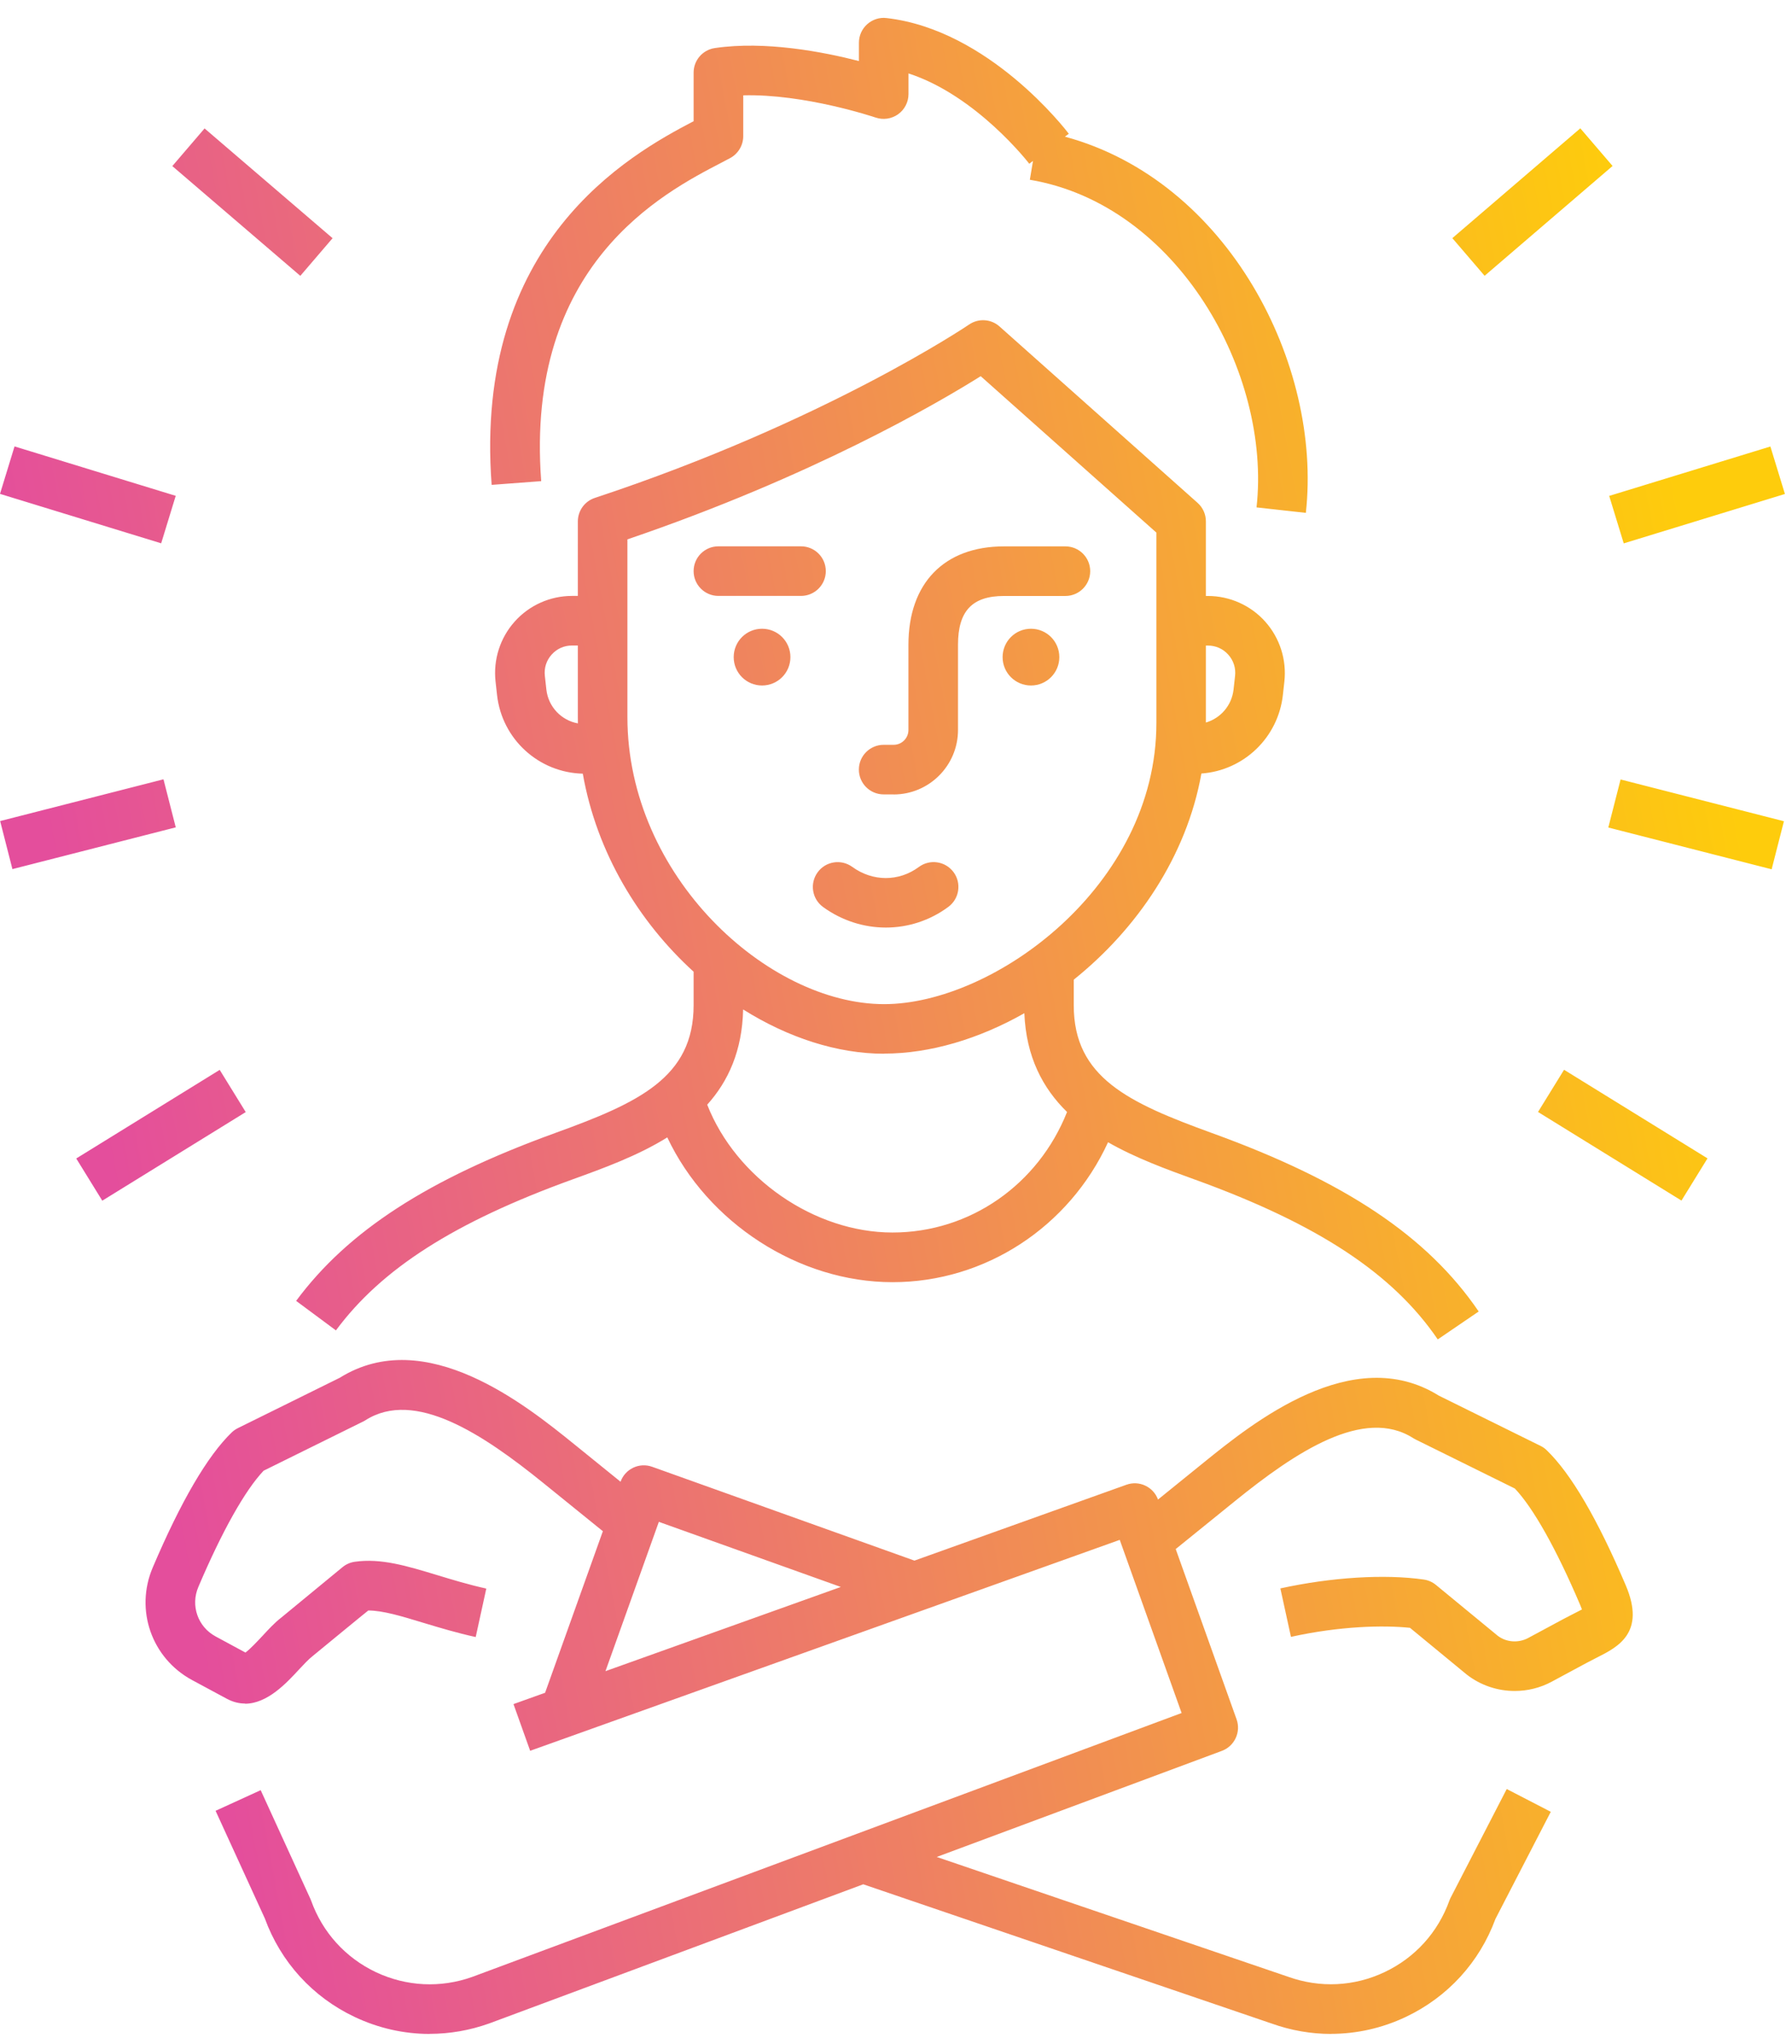 <svg xmlns="http://www.w3.org/2000/svg" width="100" height="114" viewBox="0 0 100 114" fill="none"><path fill-rule="evenodd" clip-rule="evenodd" d="M27.435 27.042C26.42 13.506 35.075 8.654 38.706 6.76V4.05C38.706 3.363 39.21 2.782 39.889 2.681C42.7 2.267 45.95 2.894 47.931 3.405V2.383C47.931 1.987 48.099 1.613 48.394 1.35C48.688 1.088 49.083 0.958 49.472 1.007C55.182 1.658 59.461 7.222 59.643 7.46L59.427 7.623C68.525 10.085 73.791 20.324 72.871 28.604L70.119 28.299C70.952 20.817 65.718 11.413 57.469 10.026L57.645 8.975L57.437 9.133C57.406 9.091 54.496 5.328 50.697 4.095V5.247C50.697 5.695 50.48 6.115 50.116 6.374C49.752 6.633 49.283 6.7 48.863 6.556L48.861 6.556C48.761 6.523 44.894 5.227 41.475 5.317V7.596C41.475 8.107 41.191 8.577 40.743 8.818L40.264 9.07C36.983 10.772 29.294 14.763 30.201 26.835L27.442 27.042H27.435ZM40.089 33.236H44.7C45.463 33.236 46.083 32.616 46.083 31.853C46.083 31.089 45.463 30.47 44.7 30.47H40.089C39.325 30.47 38.706 31.089 38.706 31.853C38.706 32.616 39.325 33.236 40.089 33.236ZM49.311 44.306H49.867L49.864 44.31C51.849 44.31 53.46 42.696 53.46 40.714V35.96C53.46 34.079 54.251 33.239 56.029 33.239H59.454C60.217 33.239 60.837 32.619 60.837 31.856C60.837 31.093 60.217 30.473 59.454 30.473H56.029C52.689 30.473 50.694 32.525 50.694 35.96V40.714C50.694 41.169 50.323 41.541 49.867 41.541H49.311C48.547 41.541 47.928 42.16 47.928 42.923C47.928 43.687 48.547 44.306 49.311 44.306ZM49.433 51.733C48.211 51.733 46.986 51.351 45.932 50.588C45.312 50.139 45.176 49.275 45.624 48.655C46.072 48.035 46.937 47.899 47.557 48.347C48.698 49.177 50.158 49.18 51.275 48.354C51.888 47.899 52.756 48.028 53.211 48.641C53.666 49.254 53.537 50.122 52.924 50.577C51.888 51.347 50.662 51.733 49.437 51.733H49.433ZM16.525 72.554L18.749 74.203V74.196C21.297 70.758 25.362 68.164 31.931 65.786C33.67 65.157 35.583 64.465 37.237 63.436C39.482 68.188 44.555 71.511 49.805 71.511H49.808C54.986 71.511 59.664 68.425 61.833 63.707C63.378 64.591 65.106 65.218 66.689 65.792L66.689 65.792L66.694 65.793C73.549 68.276 77.723 71.024 80.23 74.7V74.704L82.516 73.146C79.663 68.958 75.073 65.888 67.636 63.195C62.976 61.504 59.919 60.097 59.919 56.071V54.639C63.436 51.823 66.216 47.77 67.042 43.142C69.398 42.973 71.322 41.148 71.589 38.764L71.673 38.008C71.806 36.796 71.417 35.581 70.605 34.671C69.793 33.761 68.623 33.239 67.405 33.239H67.293V29.08C67.293 28.684 67.125 28.309 66.831 28.047L55.778 18.209C55.305 17.785 54.601 17.743 54.08 18.1C53.999 18.156 46.044 23.523 33.195 27.77C32.628 27.956 32.246 28.485 32.246 29.083V33.236H31.921C30.699 33.236 29.533 33.757 28.721 34.668C27.908 35.574 27.52 36.793 27.653 38.004L27.737 38.764C28.012 41.224 30.058 43.091 32.522 43.15C33.301 47.578 35.663 51.427 38.706 54.196V56.063C38.706 60.093 35.649 61.501 30.989 63.188C23.878 65.765 19.417 68.654 16.525 72.554ZM41.469 56.3C41.419 58.602 40.641 60.304 39.465 61.612C41.07 65.703 45.439 68.741 49.805 68.741C54.137 68.741 57.941 66.061 59.545 62.019C58.194 60.699 57.262 58.949 57.162 56.51C54.625 57.947 51.897 58.763 49.336 58.763L49.339 58.77C46.73 58.77 43.981 57.877 41.469 56.3ZM32.249 40.346C32.247 40.229 32.246 40.111 32.246 39.993V36.002H31.921C31.479 36.002 31.077 36.18 30.783 36.509C30.489 36.838 30.355 37.258 30.405 37.696L30.489 38.456C30.596 39.422 31.324 40.178 32.249 40.346ZM67.293 36.005V40.298C68.114 40.058 68.738 39.345 68.837 38.456L68.921 37.7C68.97 37.262 68.837 36.842 68.543 36.513C68.249 36.184 67.846 36.005 67.405 36.005H67.293ZM42.525 35.067C41.65 35.067 40.943 35.774 40.943 36.649C40.943 37.525 41.65 38.232 42.525 38.232C43.401 38.232 44.108 37.525 44.108 36.649C44.108 35.774 43.401 35.067 42.525 35.067ZM55.949 36.649C55.949 35.774 56.657 35.067 57.532 35.067C58.407 35.067 59.114 35.774 59.114 36.649C59.114 37.525 58.407 38.232 57.532 38.232C56.657 38.232 55.949 37.525 55.949 36.649ZM35.012 39.996V30.081H35.016C45.351 26.562 52.325 22.487 54.727 20.981L64.531 29.706V40.322C64.531 49.418 55.456 56.004 49.339 56.004C42.848 56.004 35.012 48.865 35.012 39.996ZM19.792 112.492C21.119 113.119 22.54 113.438 23.969 113.438L23.976 113.434C25.093 113.434 26.213 113.242 27.302 112.853L48.172 105.093L70.966 112.86C72.044 113.245 73.161 113.438 74.271 113.438L74.267 113.434C75.699 113.434 77.121 113.119 78.451 112.489C80.787 111.382 82.558 109.446 83.451 107.024L86.539 101.05L84.081 99.779L80.955 105.833C80.927 105.886 80.902 105.942 80.881 106.001C80.247 107.769 78.966 109.187 77.268 109.989C75.57 110.794 73.662 110.889 71.876 110.248L52.273 103.568L68.186 97.651C68.893 97.388 69.26 96.6 69.005 95.89L65.609 86.395L68.921 83.716C72.289 80.992 76.105 78.447 78.864 80.211L78.886 80.224C78.922 80.245 78.959 80.267 78.997 80.285L84.533 83.019C85.562 84.101 86.85 86.391 88.177 89.507C88.223 89.612 88.254 89.692 88.279 89.763C88.194 89.81 88.094 89.861 87.996 89.91C87.956 89.93 87.917 89.95 87.88 89.969L87.864 89.977L87.864 89.977C87.668 90.077 87.453 90.186 87.218 90.312L85.285 91.352C84.729 91.653 84.049 91.594 83.58 91.233L80.132 88.397C79.936 88.236 79.701 88.131 79.449 88.096C77.268 87.781 74.281 87.97 71.449 88.59L72.04 91.293C74.775 90.69 77.191 90.634 78.682 90.788L81.851 93.397C82.631 94.002 83.577 94.311 84.526 94.311H84.529C85.24 94.311 85.951 94.139 86.598 93.789L88.531 92.749C88.739 92.638 88.931 92.54 89.104 92.452L89.105 92.452L89.126 92.441L89.128 92.44C90.28 91.859 91.849 91.067 90.726 88.425C89.151 84.724 87.666 82.189 86.315 80.887C86.213 80.785 86.098 80.705 85.968 80.642L80.289 77.837C75.491 74.845 69.889 79.374 67.184 81.56L67.181 81.563L64.621 83.634C64.36 82.921 63.571 82.552 62.857 82.809L51.029 87.04L36.395 81.808C35.675 81.549 34.886 81.922 34.629 82.641L32.067 80.568L32.067 80.568C29.364 78.383 23.755 73.85 18.959 76.843L13.28 79.648C13.154 79.711 13.035 79.791 12.933 79.889C11.582 81.192 10.097 83.727 8.522 87.427C7.517 89.787 8.462 92.483 10.717 93.701L12.649 94.741C13 94.93 13.343 95.011 13.672 95.011V95.021C14.918 95.021 15.983 93.873 16.676 93.124L16.713 93.084C16.967 92.813 17.225 92.538 17.425 92.382C17.425 92.382 20.538 89.822 20.552 89.822C21.36 89.822 22.404 90.137 23.587 90.498L23.688 90.528C24.535 90.783 25.488 91.071 26.546 91.303L27.137 88.6C26.147 88.38 25.254 88.11 24.393 87.847L24.384 87.845C22.703 87.335 21.256 86.895 19.796 87.105C19.543 87.14 19.309 87.245 19.113 87.406L15.696 90.218C15.338 90.494 15.002 90.855 14.649 91.237L14.608 91.28C14.353 91.553 13.959 91.975 13.696 92.168L12.03 91.268C11.039 90.732 10.626 89.549 11.067 88.513C12.394 85.393 13.682 83.107 14.712 82.025L20.251 79.29C20.296 79.269 20.342 79.245 20.384 79.217C23.143 77.449 26.959 79.994 30.327 82.718L33.642 85.4L30.418 94.411L28.654 95.042L29.585 97.647L62.486 85.883L65.938 95.54L26.35 110.259C24.582 110.889 22.673 110.794 20.975 109.993C19.277 109.187 17.996 107.773 17.362 106.005L17.353 105.981C17.342 105.953 17.33 105.923 17.317 105.896L14.547 99.843L12.03 100.994L14.778 106.995C15.668 109.432 17.446 111.382 19.792 112.492ZM33.787 93.206L46.921 88.509L36.766 84.878L33.787 93.206ZM11.416 7.163L9.616 9.263L16.759 15.385L18.559 13.285L11.416 7.163ZM-0 27.545L0.811 24.898L9.806 27.654L8.994 30.302L-0 27.545ZM88.187 7.157L81.046 13.282L82.847 15.382L89.988 9.257L88.187 7.157ZM89.799 27.658L98.794 24.903L99.605 27.551L90.61 30.306L89.799 27.658ZM9.123 43.464L0.008 45.793L0.693 48.473L9.808 46.144L9.123 43.464ZM4.255 64.612L12.26 59.67L13.713 62.024L5.708 66.966L4.255 64.612ZM90.434 43.473L89.749 46.153L98.864 48.483L99.549 45.803L90.434 43.473ZM85.827 62.018L87.28 59.664L95.285 64.606L93.832 66.96L85.827 62.018Z" fill="url(#paint0_linear_1456_224)"></path><defs><linearGradient id="paint0_linear_1456_224" x1="83" y1="-30" x2="-8.482" y2="-12.943" gradientUnits="userSpaceOnUse"><stop stop-color="#FECC0C"></stop><stop offset="1" stop-color="#E44E9C"></stop></linearGradient></defs></svg>